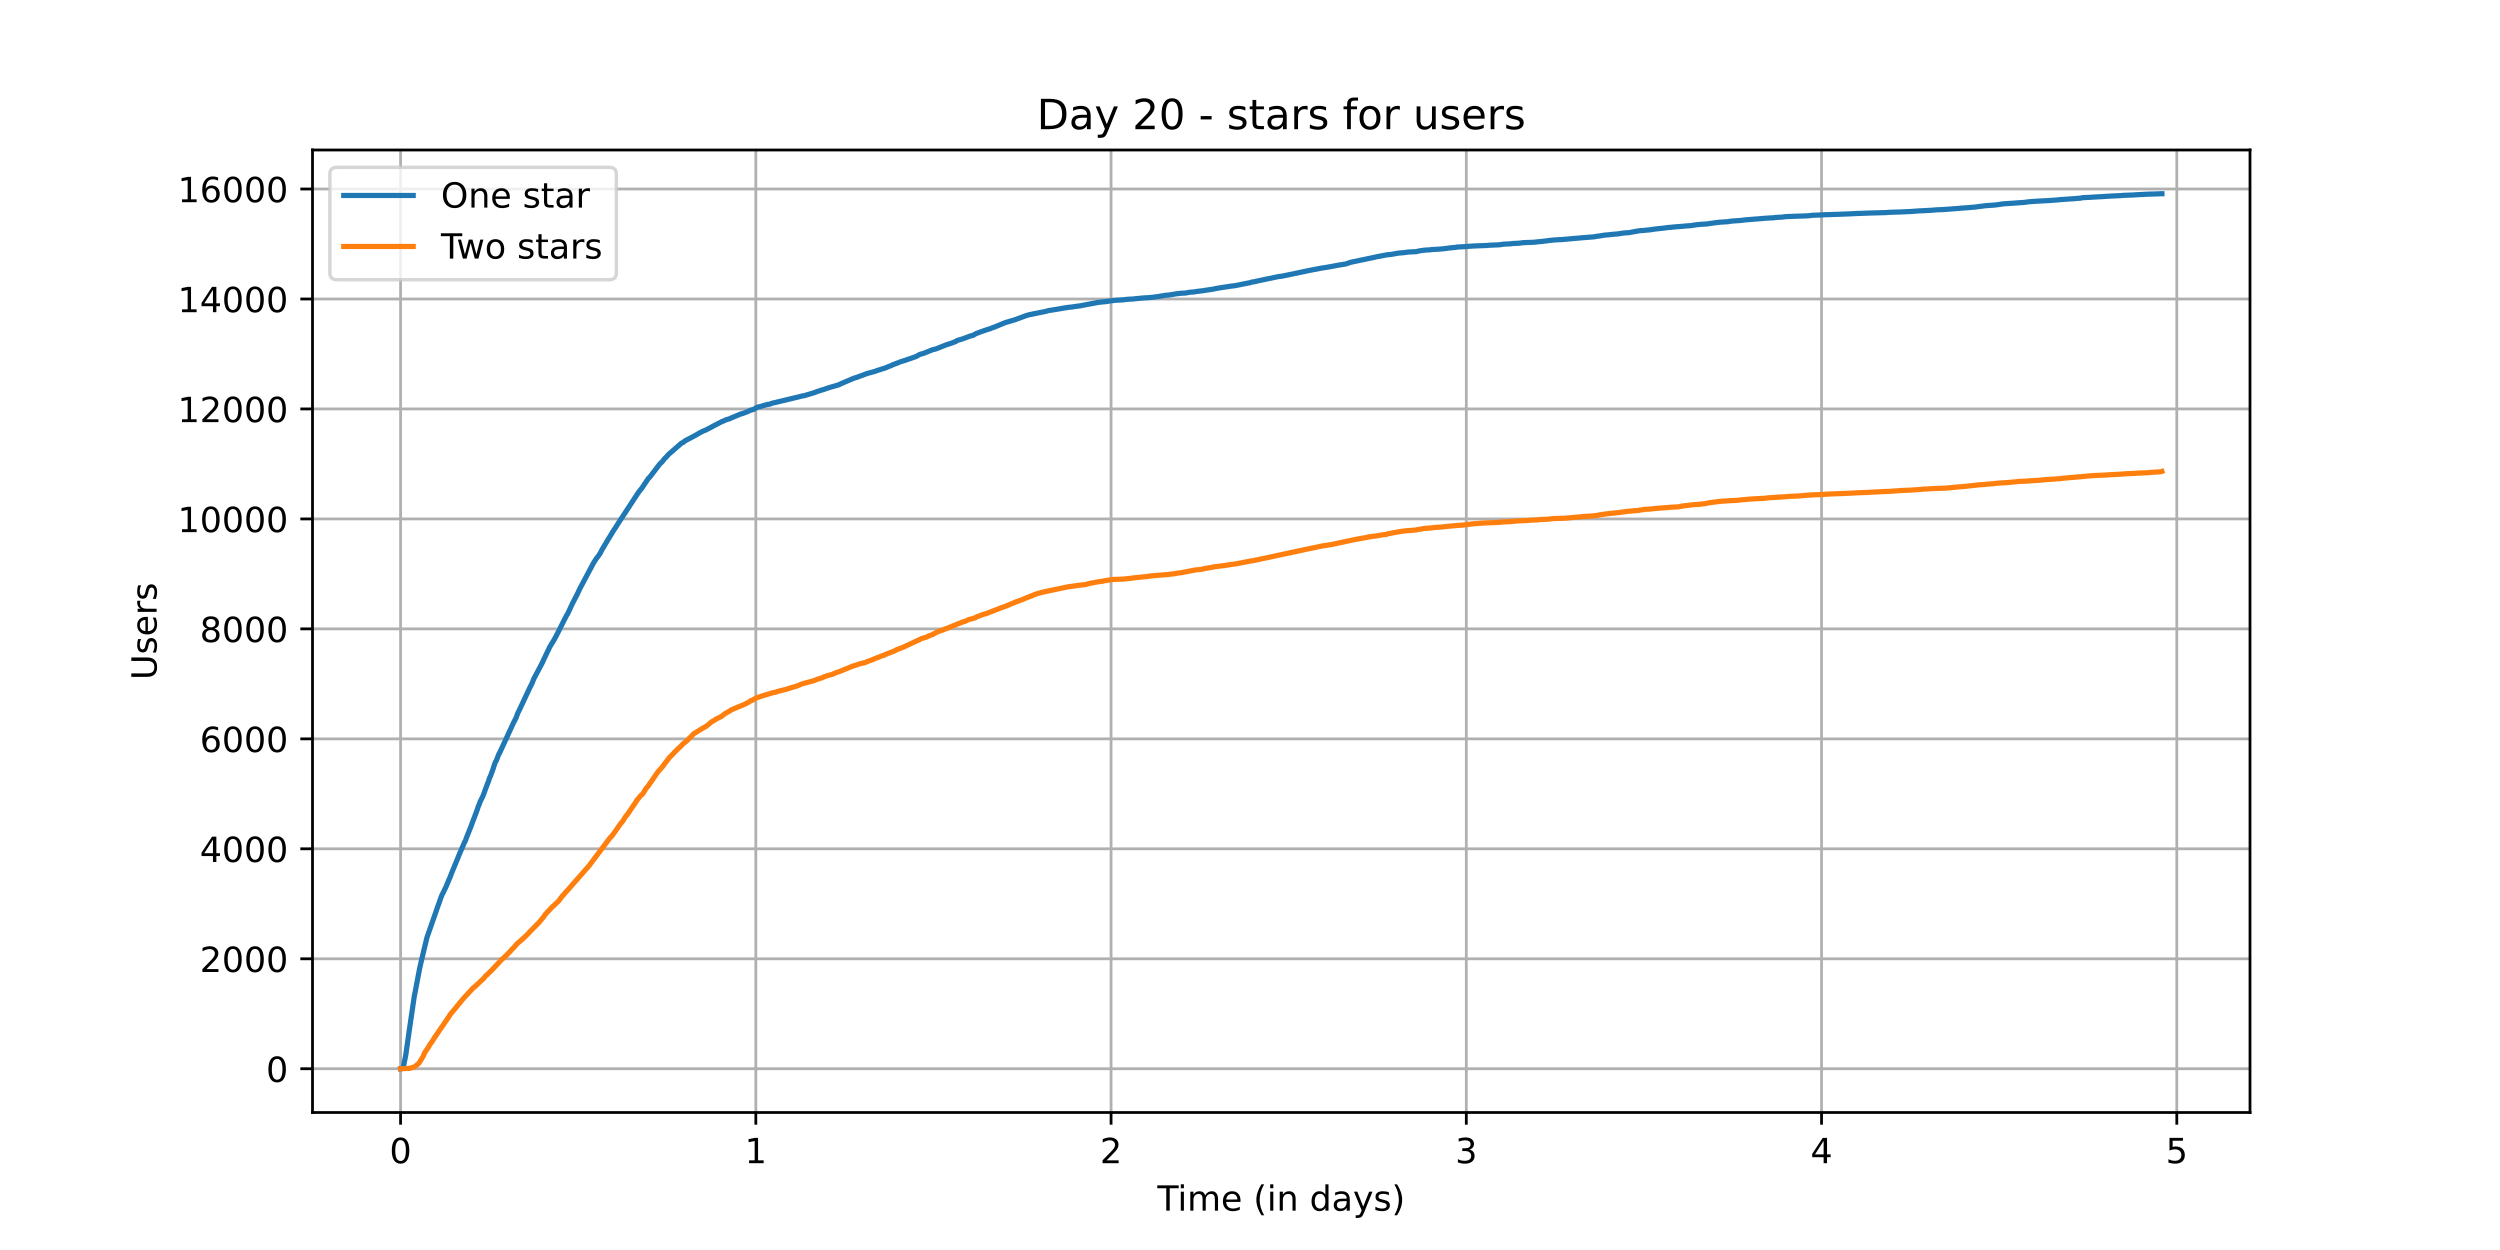 <?xml version="1.0" encoding="utf-8" standalone="no"?>
<!DOCTYPE svg PUBLIC "-//W3C//DTD SVG 1.1//EN"
  "http://www.w3.org/Graphics/SVG/1.1/DTD/svg11.dtd">
<!-- Created with matplotlib (https://matplotlib.org/) -->
<svg height="360pt" version="1.1" viewBox="0 0 720 360" width="720pt" xmlns="http://www.w3.org/2000/svg" xmlns:xlink="http://www.w3.org/1999/xlink">
 <defs>
  <style type="text/css">*{stroke-linecap:butt;stroke-linejoin:round;}</style>
 </defs>
 <g id="figure_1">
  <g id="patch_1">
   <path d="M 0 360 
L 720 360 
L 720 0 
L 0 0 
z
" style="fill:#ffffff;"/>
  </g>
  <g id="axes_1">
   <g id="patch_2">
    <path d="M 90 320.4 
L 648 320.4 
L 648 43.2 
L 90 43.2 
z
" style="fill:#ffffff;"/>
   </g>
   <g id="matplotlib.axis_1">
    <g id="xtick_1">
     <g id="line2d_1">
      <path clip-path="url(#p8071ffe13d)" d="M 115.364 320.4 
L 115.364 43.2 
" style="fill:none;stroke:#b0b0b0;stroke-linecap:square;stroke-width:0.8;"/>
     </g>
     <g id="line2d_2">
      <defs>
       <path d="M 0 0 
L 0 3.5 
" id="mf8d77ec3ff" style="stroke:#000000;stroke-width:0.8;"/>
      </defs>
      <g>
       <use style="stroke:#000000;stroke-width:0.8;" x="115.364" xlink:href="#mf8d77ec3ff" y="320.4"/>
      </g>
     </g>
     <g id="text_1">
      <!-- 0 -->
      <g transform="translate(112.182 334.998)scale(0.1 -0.1)">
       <defs>
        <path d="M 31.781 66.406 
Q 24.172 66.406 20.328 58.906 
Q 16.5 51.422 16.5 36.375 
Q 16.5 21.391 20.328 13.891 
Q 24.172 6.391 31.781 6.391 
Q 39.453 6.391 43.281 13.891 
Q 47.125 21.391 47.125 36.375 
Q 47.125 51.422 43.281 58.906 
Q 39.453 66.406 31.781 66.406 
z
M 31.781 74.219 
Q 44.047 74.219 50.516 64.516 
Q 56.984 54.828 56.984 36.375 
Q 56.984 17.969 50.516 8.266 
Q 44.047 -1.422 31.781 -1.422 
Q 19.531 -1.422 13.062 8.266 
Q 6.594 17.969 6.594 36.375 
Q 6.594 54.828 13.062 64.516 
Q 19.531 74.219 31.781 74.219 
z
" id="DejaVuSans-48"/>
       </defs>
       <use xlink:href="#DejaVuSans-48"/>
      </g>
     </g>
    </g>
    <g id="xtick_2">
     <g id="line2d_3">
      <path clip-path="url(#p8071ffe13d)" d="M 217.675 320.4 
L 217.675 43.2 
" style="fill:none;stroke:#b0b0b0;stroke-linecap:square;stroke-width:0.8;"/>
     </g>
     <g id="line2d_4">
      <g>
       <use style="stroke:#000000;stroke-width:0.8;" x="217.675" xlink:href="#mf8d77ec3ff" y="320.4"/>
      </g>
     </g>
     <g id="text_2">
      <!-- 1 -->
      <g transform="translate(214.493 334.998)scale(0.1 -0.1)">
       <defs>
        <path d="M 12.406 8.297 
L 28.516 8.297 
L 28.516 63.922 
L 10.984 60.406 
L 10.984 69.391 
L 28.422 72.906 
L 38.281 72.906 
L 38.281 8.297 
L 54.391 8.297 
L 54.391 0 
L 12.406 0 
z
" id="DejaVuSans-49"/>
       </defs>
       <use xlink:href="#DejaVuSans-49"/>
      </g>
     </g>
    </g>
    <g id="xtick_3">
     <g id="line2d_5">
      <path clip-path="url(#p8071ffe13d)" d="M 319.985 320.4 
L 319.985 43.2 
" style="fill:none;stroke:#b0b0b0;stroke-linecap:square;stroke-width:0.8;"/>
     </g>
     <g id="line2d_6">
      <g>
       <use style="stroke:#000000;stroke-width:0.8;" x="319.985" xlink:href="#mf8d77ec3ff" y="320.4"/>
      </g>
     </g>
     <g id="text_3">
      <!-- 2 -->
      <g transform="translate(316.804 334.998)scale(0.1 -0.1)">
       <defs>
        <path d="M 19.188 8.297 
L 53.609 8.297 
L 53.609 0 
L 7.328 0 
L 7.328 8.297 
Q 12.938 14.109 22.625 23.891 
Q 32.328 33.688 34.812 36.531 
Q 39.547 41.844 41.422 45.531 
Q 43.312 49.219 43.312 52.781 
Q 43.312 58.594 39.234 62.25 
Q 35.156 65.922 28.609 65.922 
Q 23.969 65.922 18.812 64.312 
Q 13.672 62.703 7.812 59.422 
L 7.812 69.391 
Q 13.766 71.781 18.938 73 
Q 24.125 74.219 28.422 74.219 
Q 39.75 74.219 46.484 68.547 
Q 53.219 62.891 53.219 53.422 
Q 53.219 48.922 51.531 44.891 
Q 49.859 40.875 45.406 35.406 
Q 44.188 33.984 37.641 27.219 
Q 31.109 20.453 19.188 8.297 
z
" id="DejaVuSans-50"/>
       </defs>
       <use xlink:href="#DejaVuSans-50"/>
      </g>
     </g>
    </g>
    <g id="xtick_4">
     <g id="line2d_7">
      <path clip-path="url(#p8071ffe13d)" d="M 422.296 320.4 
L 422.296 43.2 
" style="fill:none;stroke:#b0b0b0;stroke-linecap:square;stroke-width:0.8;"/>
     </g>
     <g id="line2d_8">
      <g>
       <use style="stroke:#000000;stroke-width:0.8;" x="422.296" xlink:href="#mf8d77ec3ff" y="320.4"/>
      </g>
     </g>
     <g id="text_4">
      <!-- 3 -->
      <g transform="translate(419.115 334.998)scale(0.1 -0.1)">
       <defs>
        <path d="M 40.578 39.312 
Q 47.656 37.797 51.625 33 
Q 55.609 28.219 55.609 21.188 
Q 55.609 10.406 48.188 4.484 
Q 40.766 -1.422 27.094 -1.422 
Q 22.516 -1.422 17.656 -0.516 
Q 12.797 0.391 7.625 2.203 
L 7.625 11.719 
Q 11.719 9.328 16.594 8.109 
Q 21.484 6.891 26.812 6.891 
Q 36.078 6.891 40.938 10.547 
Q 45.797 14.203 45.797 21.188 
Q 45.797 27.641 41.281 31.266 
Q 36.766 34.906 28.719 34.906 
L 20.219 34.906 
L 20.219 43.016 
L 29.109 43.016 
Q 36.375 43.016 40.234 45.922 
Q 44.094 48.828 44.094 54.297 
Q 44.094 59.906 40.109 62.906 
Q 36.141 65.922 28.719 65.922 
Q 24.656 65.922 20.016 65.031 
Q 15.375 64.156 9.812 62.312 
L 9.812 71.094 
Q 15.438 72.656 20.344 73.438 
Q 25.25 74.219 29.594 74.219 
Q 40.828 74.219 47.359 69.109 
Q 53.906 64.016 53.906 55.328 
Q 53.906 49.266 50.438 45.094 
Q 46.969 40.922 40.578 39.312 
z
" id="DejaVuSans-51"/>
       </defs>
       <use xlink:href="#DejaVuSans-51"/>
      </g>
     </g>
    </g>
    <g id="xtick_5">
     <g id="line2d_9">
      <path clip-path="url(#p8071ffe13d)" d="M 524.607 320.4 
L 524.607 43.2 
" style="fill:none;stroke:#b0b0b0;stroke-linecap:square;stroke-width:0.8;"/>
     </g>
     <g id="line2d_10">
      <g>
       <use style="stroke:#000000;stroke-width:0.8;" x="524.607" xlink:href="#mf8d77ec3ff" y="320.4"/>
      </g>
     </g>
     <g id="text_5">
      <!-- 4 -->
      <g transform="translate(521.426 334.998)scale(0.1 -0.1)">
       <defs>
        <path d="M 37.797 64.312 
L 12.891 25.391 
L 37.797 25.391 
z
M 35.203 72.906 
L 47.609 72.906 
L 47.609 25.391 
L 58.016 25.391 
L 58.016 17.188 
L 47.609 17.188 
L 47.609 0 
L 37.797 0 
L 37.797 17.188 
L 4.891 17.188 
L 4.891 26.703 
z
" id="DejaVuSans-52"/>
       </defs>
       <use xlink:href="#DejaVuSans-52"/>
      </g>
     </g>
    </g>
    <g id="xtick_6">
     <g id="line2d_11">
      <path clip-path="url(#p8071ffe13d)" d="M 626.918 320.4 
L 626.918 43.2 
" style="fill:none;stroke:#b0b0b0;stroke-linecap:square;stroke-width:0.8;"/>
     </g>
     <g id="line2d_12">
      <g>
       <use style="stroke:#000000;stroke-width:0.8;" x="626.918" xlink:href="#mf8d77ec3ff" y="320.4"/>
      </g>
     </g>
     <g id="text_6">
      <!-- 5 -->
      <g transform="translate(623.737 334.998)scale(0.1 -0.1)">
       <defs>
        <path d="M 10.797 72.906 
L 49.516 72.906 
L 49.516 64.594 
L 19.828 64.594 
L 19.828 46.734 
Q 21.969 47.469 24.109 47.828 
Q 26.266 48.188 28.422 48.188 
Q 40.625 48.188 47.75 41.5 
Q 54.891 34.812 54.891 23.391 
Q 54.891 11.625 47.562 5.094 
Q 40.234 -1.422 26.906 -1.422 
Q 22.312 -1.422 17.547 -0.641 
Q 12.797 0.141 7.719 1.703 
L 7.719 11.625 
Q 12.109 9.234 16.797 8.062 
Q 21.484 6.891 26.703 6.891 
Q 35.156 6.891 40.078 11.328 
Q 45.016 15.766 45.016 23.391 
Q 45.016 31 40.078 35.438 
Q 35.156 39.891 26.703 39.891 
Q 22.75 39.891 18.812 39.016 
Q 14.891 38.141 10.797 36.281 
z
" id="DejaVuSans-53"/>
       </defs>
       <use xlink:href="#DejaVuSans-53"/>
      </g>
     </g>
    </g>
    <g id="text_7">
     <!-- Time (in days) -->
     <g transform="translate(333.327 348.677)scale(0.1 -0.1)">
      <defs>
       <path d="M -0.297 72.906 
L 61.375 72.906 
L 61.375 64.594 
L 35.5 64.594 
L 35.5 0 
L 25.594 0 
L 25.594 64.594 
L -0.297 64.594 
z
" id="DejaVuSans-84"/>
       <path d="M 9.422 54.688 
L 18.406 54.688 
L 18.406 0 
L 9.422 0 
z
M 9.422 75.984 
L 18.406 75.984 
L 18.406 64.594 
L 9.422 64.594 
z
" id="DejaVuSans-105"/>
       <path d="M 52 44.188 
Q 55.375 50.25 60.062 53.125 
Q 64.75 56 71.094 56 
Q 79.641 56 84.281 50.016 
Q 88.922 44.047 88.922 33.016 
L 88.922 0 
L 79.891 0 
L 79.891 32.719 
Q 79.891 40.578 77.094 44.375 
Q 74.312 48.188 68.609 48.188 
Q 61.625 48.188 57.562 43.547 
Q 53.516 38.922 53.516 30.906 
L 53.516 0 
L 44.484 0 
L 44.484 32.719 
Q 44.484 40.625 41.703 44.406 
Q 38.922 48.188 33.109 48.188 
Q 26.219 48.188 22.156 43.531 
Q 18.109 38.875 18.109 30.906 
L 18.109 0 
L 9.078 0 
L 9.078 54.688 
L 18.109 54.688 
L 18.109 46.188 
Q 21.188 51.219 25.484 53.609 
Q 29.781 56 35.688 56 
Q 41.656 56 45.828 52.969 
Q 50 49.953 52 44.188 
z
" id="DejaVuSans-109"/>
       <path d="M 56.203 29.594 
L 56.203 25.203 
L 14.891 25.203 
Q 15.484 15.922 20.484 11.062 
Q 25.484 6.203 34.422 6.203 
Q 39.594 6.203 44.453 7.469 
Q 49.312 8.734 54.109 11.281 
L 54.109 2.781 
Q 49.266 0.734 44.188 -0.344 
Q 39.109 -1.422 33.891 -1.422 
Q 20.797 -1.422 13.156 6.188 
Q 5.516 13.812 5.516 26.812 
Q 5.516 40.234 12.766 48.109 
Q 20.016 56 32.328 56 
Q 43.359 56 49.781 48.891 
Q 56.203 41.797 56.203 29.594 
z
M 47.219 32.234 
Q 47.125 39.594 43.094 43.984 
Q 39.062 48.391 32.422 48.391 
Q 24.906 48.391 20.391 44.141 
Q 15.875 39.891 15.188 32.172 
z
" id="DejaVuSans-101"/>
       <path id="DejaVuSans-32"/>
       <path d="M 31 75.875 
Q 24.469 64.656 21.281 53.656 
Q 18.109 42.672 18.109 31.391 
Q 18.109 20.125 21.312 9.062 
Q 24.516 -2 31 -13.188 
L 23.188 -13.188 
Q 15.875 -1.703 12.234 9.375 
Q 8.594 20.453 8.594 31.391 
Q 8.594 42.281 12.203 53.312 
Q 15.828 64.359 23.188 75.875 
z
" id="DejaVuSans-40"/>
       <path d="M 54.891 33.016 
L 54.891 0 
L 45.906 0 
L 45.906 32.719 
Q 45.906 40.484 42.875 44.328 
Q 39.844 48.188 33.797 48.188 
Q 26.516 48.188 22.312 43.547 
Q 18.109 38.922 18.109 30.906 
L 18.109 0 
L 9.078 0 
L 9.078 54.688 
L 18.109 54.688 
L 18.109 46.188 
Q 21.344 51.125 25.703 53.562 
Q 30.078 56 35.797 56 
Q 45.219 56 50.047 50.172 
Q 54.891 44.344 54.891 33.016 
z
" id="DejaVuSans-110"/>
       <path d="M 45.406 46.391 
L 45.406 75.984 
L 54.391 75.984 
L 54.391 0 
L 45.406 0 
L 45.406 8.203 
Q 42.578 3.328 38.25 0.953 
Q 33.938 -1.422 27.875 -1.422 
Q 17.969 -1.422 11.734 6.484 
Q 5.516 14.406 5.516 27.297 
Q 5.516 40.188 11.734 48.094 
Q 17.969 56 27.875 56 
Q 33.938 56 38.25 53.625 
Q 42.578 51.266 45.406 46.391 
z
M 14.797 27.297 
Q 14.797 17.391 18.875 11.75 
Q 22.953 6.109 30.078 6.109 
Q 37.203 6.109 41.297 11.75 
Q 45.406 17.391 45.406 27.297 
Q 45.406 37.203 41.297 42.844 
Q 37.203 48.484 30.078 48.484 
Q 22.953 48.484 18.875 42.844 
Q 14.797 37.203 14.797 27.297 
z
" id="DejaVuSans-100"/>
       <path d="M 34.281 27.484 
Q 23.391 27.484 19.188 25 
Q 14.984 22.516 14.984 16.5 
Q 14.984 11.719 18.141 8.906 
Q 21.297 6.109 26.703 6.109 
Q 34.188 6.109 38.703 11.406 
Q 43.219 16.703 43.219 25.484 
L 43.219 27.484 
z
M 52.203 31.203 
L 52.203 0 
L 43.219 0 
L 43.219 8.297 
Q 40.141 3.328 35.547 0.953 
Q 30.953 -1.422 24.312 -1.422 
Q 15.922 -1.422 10.953 3.297 
Q 6 8.016 6 15.922 
Q 6 25.141 12.172 29.828 
Q 18.359 34.516 30.609 34.516 
L 43.219 34.516 
L 43.219 35.406 
Q 43.219 41.609 39.141 45 
Q 35.062 48.391 27.688 48.391 
Q 23 48.391 18.547 47.266 
Q 14.109 46.141 10.016 43.891 
L 10.016 52.203 
Q 14.938 54.109 19.578 55.047 
Q 24.219 56 28.609 56 
Q 40.484 56 46.344 49.844 
Q 52.203 43.703 52.203 31.203 
z
" id="DejaVuSans-97"/>
       <path d="M 32.172 -5.078 
Q 28.375 -14.844 24.75 -17.812 
Q 21.141 -20.797 15.094 -20.797 
L 7.906 -20.797 
L 7.906 -13.281 
L 13.188 -13.281 
Q 16.891 -13.281 18.938 -11.516 
Q 21 -9.766 23.484 -3.219 
L 25.094 0.875 
L 2.984 54.688 
L 12.5 54.688 
L 29.594 11.922 
L 46.688 54.688 
L 56.203 54.688 
z
" id="DejaVuSans-121"/>
       <path d="M 44.281 53.078 
L 44.281 44.578 
Q 40.484 46.531 36.375 47.5 
Q 32.281 48.484 27.875 48.484 
Q 21.188 48.484 17.844 46.438 
Q 14.5 44.391 14.5 40.281 
Q 14.5 37.156 16.891 35.375 
Q 19.281 33.594 26.516 31.984 
L 29.594 31.297 
Q 39.156 29.25 43.188 25.516 
Q 47.219 21.781 47.219 15.094 
Q 47.219 7.469 41.188 3.016 
Q 35.156 -1.422 24.609 -1.422 
Q 20.219 -1.422 15.453 -0.562 
Q 10.688 0.297 5.422 2 
L 5.422 11.281 
Q 10.406 8.688 15.234 7.391 
Q 20.062 6.109 24.812 6.109 
Q 31.156 6.109 34.562 8.281 
Q 37.984 10.453 37.984 14.406 
Q 37.984 18.062 35.516 20.016 
Q 33.062 21.969 24.703 23.781 
L 21.578 24.516 
Q 13.234 26.266 9.516 29.906 
Q 5.812 33.547 5.812 39.891 
Q 5.812 47.609 11.281 51.797 
Q 16.75 56 26.812 56 
Q 31.781 56 36.172 55.266 
Q 40.578 54.547 44.281 53.078 
z
" id="DejaVuSans-115"/>
       <path d="M 8.016 75.875 
L 15.828 75.875 
Q 23.141 64.359 26.781 53.312 
Q 30.422 42.281 30.422 31.391 
Q 30.422 20.453 26.781 9.375 
Q 23.141 -1.703 15.828 -13.188 
L 8.016 -13.188 
Q 14.5 -2 17.703 9.062 
Q 20.906 20.125 20.906 31.391 
Q 20.906 42.672 17.703 53.656 
Q 14.5 64.656 8.016 75.875 
z
" id="DejaVuSans-41"/>
      </defs>
      <use xlink:href="#DejaVuSans-84"/>
      <use x="57.959" xlink:href="#DejaVuSans-105"/>
      <use x="85.742" xlink:href="#DejaVuSans-109"/>
      <use x="183.154" xlink:href="#DejaVuSans-101"/>
      <use x="244.678" xlink:href="#DejaVuSans-32"/>
      <use x="276.465" xlink:href="#DejaVuSans-40"/>
      <use x="315.479" xlink:href="#DejaVuSans-105"/>
      <use x="343.262" xlink:href="#DejaVuSans-110"/>
      <use x="406.641" xlink:href="#DejaVuSans-32"/>
      <use x="438.428" xlink:href="#DejaVuSans-100"/>
      <use x="501.904" xlink:href="#DejaVuSans-97"/>
      <use x="563.184" xlink:href="#DejaVuSans-121"/>
      <use x="622.363" xlink:href="#DejaVuSans-115"/>
      <use x="674.463" xlink:href="#DejaVuSans-41"/>
     </g>
    </g>
   </g>
   <g id="matplotlib.axis_2">
    <g id="ytick_1">
     <g id="line2d_13">
      <path clip-path="url(#p8071ffe13d)" d="M 90 307.8 
L 648 307.8 
" style="fill:none;stroke:#b0b0b0;stroke-linecap:square;stroke-width:0.8;"/>
     </g>
     <g id="line2d_14">
      <defs>
       <path d="M 0 0 
L -3.5 0 
" id="me50dd0a71f" style="stroke:#000000;stroke-width:0.8;"/>
      </defs>
      <g>
       <use style="stroke:#000000;stroke-width:0.8;" x="90" xlink:href="#me50dd0a71f" y="307.8"/>
      </g>
     </g>
     <g id="text_8">
      <!-- 0 -->
      <g transform="translate(76.638 311.599)scale(0.1 -0.1)">
       <use xlink:href="#DejaVuSans-48"/>
      </g>
     </g>
    </g>
    <g id="ytick_2">
     <g id="line2d_15">
      <path clip-path="url(#p8071ffe13d)" d="M 90 276.13 
L 648 276.13 
" style="fill:none;stroke:#b0b0b0;stroke-linecap:square;stroke-width:0.8;"/>
     </g>
     <g id="line2d_16">
      <g>
       <use style="stroke:#000000;stroke-width:0.8;" x="90" xlink:href="#me50dd0a71f" y="276.13"/>
      </g>
     </g>
     <g id="text_9">
      <!-- 2000 -->
      <g transform="translate(57.55 279.929)scale(0.1 -0.1)">
       <use xlink:href="#DejaVuSans-50"/>
       <use x="63.623" xlink:href="#DejaVuSans-48"/>
       <use x="127.246" xlink:href="#DejaVuSans-48"/>
       <use x="190.869" xlink:href="#DejaVuSans-48"/>
      </g>
     </g>
    </g>
    <g id="ytick_3">
     <g id="line2d_17">
      <path clip-path="url(#p8071ffe13d)" d="M 90 244.46 
L 648 244.46 
" style="fill:none;stroke:#b0b0b0;stroke-linecap:square;stroke-width:0.8;"/>
     </g>
     <g id="line2d_18">
      <g>
       <use style="stroke:#000000;stroke-width:0.8;" x="90" xlink:href="#me50dd0a71f" y="244.46"/>
      </g>
     </g>
     <g id="text_10">
      <!-- 4000 -->
      <g transform="translate(57.55 248.259)scale(0.1 -0.1)">
       <use xlink:href="#DejaVuSans-52"/>
       <use x="63.623" xlink:href="#DejaVuSans-48"/>
       <use x="127.246" xlink:href="#DejaVuSans-48"/>
       <use x="190.869" xlink:href="#DejaVuSans-48"/>
      </g>
     </g>
    </g>
    <g id="ytick_4">
     <g id="line2d_19">
      <path clip-path="url(#p8071ffe13d)" d="M 90 212.789 
L 648 212.789 
" style="fill:none;stroke:#b0b0b0;stroke-linecap:square;stroke-width:0.8;"/>
     </g>
     <g id="line2d_20">
      <g>
       <use style="stroke:#000000;stroke-width:0.8;" x="90" xlink:href="#me50dd0a71f" y="212.789"/>
      </g>
     </g>
     <g id="text_11">
      <!-- 6000 -->
      <g transform="translate(57.55 216.589)scale(0.1 -0.1)">
       <defs>
        <path d="M 33.016 40.375 
Q 26.375 40.375 22.484 35.828 
Q 18.609 31.297 18.609 23.391 
Q 18.609 15.531 22.484 10.953 
Q 26.375 6.391 33.016 6.391 
Q 39.656 6.391 43.531 10.953 
Q 47.406 15.531 47.406 23.391 
Q 47.406 31.297 43.531 35.828 
Q 39.656 40.375 33.016 40.375 
z
M 52.594 71.297 
L 52.594 62.312 
Q 48.875 64.062 45.094 64.984 
Q 41.312 65.922 37.594 65.922 
Q 27.828 65.922 22.672 59.328 
Q 17.531 52.734 16.797 39.406 
Q 19.672 43.656 24.016 45.922 
Q 28.375 48.188 33.594 48.188 
Q 44.578 48.188 50.953 41.516 
Q 57.328 34.859 57.328 23.391 
Q 57.328 12.156 50.688 5.359 
Q 44.047 -1.422 33.016 -1.422 
Q 20.359 -1.422 13.672 8.266 
Q 6.984 17.969 6.984 36.375 
Q 6.984 53.656 15.188 63.938 
Q 23.391 74.219 37.203 74.219 
Q 40.922 74.219 44.703 73.484 
Q 48.484 72.75 52.594 71.297 
z
" id="DejaVuSans-54"/>
       </defs>
       <use xlink:href="#DejaVuSans-54"/>
       <use x="63.623" xlink:href="#DejaVuSans-48"/>
       <use x="127.246" xlink:href="#DejaVuSans-48"/>
       <use x="190.869" xlink:href="#DejaVuSans-48"/>
      </g>
     </g>
    </g>
    <g id="ytick_5">
     <g id="line2d_21">
      <path clip-path="url(#p8071ffe13d)" d="M 90 181.119 
L 648 181.119 
" style="fill:none;stroke:#b0b0b0;stroke-linecap:square;stroke-width:0.8;"/>
     </g>
     <g id="line2d_22">
      <g>
       <use style="stroke:#000000;stroke-width:0.8;" x="90" xlink:href="#me50dd0a71f" y="181.119"/>
      </g>
     </g>
     <g id="text_12">
      <!-- 8000 -->
      <g transform="translate(57.55 184.918)scale(0.1 -0.1)">
       <defs>
        <path d="M 31.781 34.625 
Q 24.75 34.625 20.719 30.859 
Q 16.703 27.094 16.703 20.516 
Q 16.703 13.922 20.719 10.156 
Q 24.75 6.391 31.781 6.391 
Q 38.812 6.391 42.859 10.172 
Q 46.922 13.969 46.922 20.516 
Q 46.922 27.094 42.891 30.859 
Q 38.875 34.625 31.781 34.625 
z
M 21.922 38.812 
Q 15.578 40.375 12.031 44.719 
Q 8.5 49.078 8.5 55.328 
Q 8.5 64.062 14.719 69.141 
Q 20.953 74.219 31.781 74.219 
Q 42.672 74.219 48.875 69.141 
Q 55.078 64.062 55.078 55.328 
Q 55.078 49.078 51.531 44.719 
Q 48 40.375 41.703 38.812 
Q 48.828 37.156 52.797 32.312 
Q 56.781 27.484 56.781 20.516 
Q 56.781 9.906 50.312 4.234 
Q 43.844 -1.422 31.781 -1.422 
Q 19.734 -1.422 13.25 4.234 
Q 6.781 9.906 6.781 20.516 
Q 6.781 27.484 10.781 32.312 
Q 14.797 37.156 21.922 38.812 
z
M 18.312 54.391 
Q 18.312 48.734 21.844 45.562 
Q 25.391 42.391 31.781 42.391 
Q 38.141 42.391 41.719 45.562 
Q 45.312 48.734 45.312 54.391 
Q 45.312 60.062 41.719 63.234 
Q 38.141 66.406 31.781 66.406 
Q 25.391 66.406 21.844 63.234 
Q 18.312 60.062 18.312 54.391 
z
" id="DejaVuSans-56"/>
       </defs>
       <use xlink:href="#DejaVuSans-56"/>
       <use x="63.623" xlink:href="#DejaVuSans-48"/>
       <use x="127.246" xlink:href="#DejaVuSans-48"/>
       <use x="190.869" xlink:href="#DejaVuSans-48"/>
      </g>
     </g>
    </g>
    <g id="ytick_6">
     <g id="line2d_23">
      <path clip-path="url(#p8071ffe13d)" d="M 90 149.449 
L 648 149.449 
" style="fill:none;stroke:#b0b0b0;stroke-linecap:square;stroke-width:0.8;"/>
     </g>
     <g id="line2d_24">
      <g>
       <use style="stroke:#000000;stroke-width:0.8;" x="90" xlink:href="#me50dd0a71f" y="149.449"/>
      </g>
     </g>
     <g id="text_13">
      <!-- 10000 -->
      <g transform="translate(51.188 153.248)scale(0.1 -0.1)">
       <use xlink:href="#DejaVuSans-49"/>
       <use x="63.623" xlink:href="#DejaVuSans-48"/>
       <use x="127.246" xlink:href="#DejaVuSans-48"/>
       <use x="190.869" xlink:href="#DejaVuSans-48"/>
       <use x="254.492" xlink:href="#DejaVuSans-48"/>
      </g>
     </g>
    </g>
    <g id="ytick_7">
     <g id="line2d_25">
      <path clip-path="url(#p8071ffe13d)" d="M 90 117.779 
L 648 117.779 
" style="fill:none;stroke:#b0b0b0;stroke-linecap:square;stroke-width:0.8;"/>
     </g>
     <g id="line2d_26">
      <g>
       <use style="stroke:#000000;stroke-width:0.8;" x="90" xlink:href="#me50dd0a71f" y="117.779"/>
      </g>
     </g>
     <g id="text_14">
      <!-- 12000 -->
      <g transform="translate(51.188 121.578)scale(0.1 -0.1)">
       <use xlink:href="#DejaVuSans-49"/>
       <use x="63.623" xlink:href="#DejaVuSans-50"/>
       <use x="127.246" xlink:href="#DejaVuSans-48"/>
       <use x="190.869" xlink:href="#DejaVuSans-48"/>
       <use x="254.492" xlink:href="#DejaVuSans-48"/>
      </g>
     </g>
    </g>
    <g id="ytick_8">
     <g id="line2d_27">
      <path clip-path="url(#p8071ffe13d)" d="M 90 86.108 
L 648 86.108 
" style="fill:none;stroke:#b0b0b0;stroke-linecap:square;stroke-width:0.8;"/>
     </g>
     <g id="line2d_28">
      <g>
       <use style="stroke:#000000;stroke-width:0.8;" x="90" xlink:href="#me50dd0a71f" y="86.108"/>
      </g>
     </g>
     <g id="text_15">
      <!-- 14000 -->
      <g transform="translate(51.188 89.908)scale(0.1 -0.1)">
       <use xlink:href="#DejaVuSans-49"/>
       <use x="63.623" xlink:href="#DejaVuSans-52"/>
       <use x="127.246" xlink:href="#DejaVuSans-48"/>
       <use x="190.869" xlink:href="#DejaVuSans-48"/>
       <use x="254.492" xlink:href="#DejaVuSans-48"/>
      </g>
     </g>
    </g>
    <g id="ytick_9">
     <g id="line2d_29">
      <path clip-path="url(#p8071ffe13d)" d="M 90 54.438 
L 648 54.438 
" style="fill:none;stroke:#b0b0b0;stroke-linecap:square;stroke-width:0.8;"/>
     </g>
     <g id="line2d_30">
      <g>
       <use style="stroke:#000000;stroke-width:0.8;" x="90" xlink:href="#me50dd0a71f" y="54.438"/>
      </g>
     </g>
     <g id="text_16">
      <!-- 16000 -->
      <g transform="translate(51.188 58.237)scale(0.1 -0.1)">
       <use xlink:href="#DejaVuSans-49"/>
       <use x="63.623" xlink:href="#DejaVuSans-54"/>
       <use x="127.246" xlink:href="#DejaVuSans-48"/>
       <use x="190.869" xlink:href="#DejaVuSans-48"/>
       <use x="254.492" xlink:href="#DejaVuSans-48"/>
      </g>
     </g>
    </g>
    <g id="text_17">
     <!-- Users -->
     <g transform="translate(45.108 195.801)rotate(-90)scale(0.1 -0.1)">
      <defs>
       <path d="M 8.688 72.906 
L 18.609 72.906 
L 18.609 28.609 
Q 18.609 16.891 22.844 11.734 
Q 27.094 6.594 36.625 6.594 
Q 46.094 6.594 50.344 11.734 
Q 54.594 16.891 54.594 28.609 
L 54.594 72.906 
L 64.5 72.906 
L 64.5 27.391 
Q 64.5 13.141 57.438 5.859 
Q 50.391 -1.422 36.625 -1.422 
Q 22.797 -1.422 15.734 5.859 
Q 8.688 13.141 8.688 27.391 
z
" id="DejaVuSans-85"/>
       <path d="M 41.109 46.297 
Q 39.594 47.172 37.812 47.578 
Q 36.031 48 33.891 48 
Q 26.266 48 22.188 43.047 
Q 18.109 38.094 18.109 28.812 
L 18.109 0 
L 9.078 0 
L 9.078 54.688 
L 18.109 54.688 
L 18.109 46.188 
Q 20.953 51.172 25.484 53.578 
Q 30.031 56 36.531 56 
Q 37.453 56 38.578 55.875 
Q 39.703 55.766 41.062 55.516 
z
" id="DejaVuSans-114"/>
      </defs>
      <use xlink:href="#DejaVuSans-85"/>
      <use x="73.193" xlink:href="#DejaVuSans-115"/>
      <use x="125.293" xlink:href="#DejaVuSans-101"/>
      <use x="186.816" xlink:href="#DejaVuSans-114"/>
      <use x="227.93" xlink:href="#DejaVuSans-115"/>
     </g>
    </g>
   </g>
   <g id="line2d_31">
    <path clip-path="url(#p8071ffe13d)" d="M 115.364 307.8 
L 115.783 307.737 
L 116.135 307.42 
L 116.839 303.984 
L 117.121 302.02 
L 117.895 296.589 
L 119.303 286.993 
L 119.585 285.583 
L 120.852 278.933 
L 121.204 277.381 
L 122.26 272.899 
L 122.401 272.329 
L 122.965 270.002 
L 126.344 260.31 
L 126.414 260.215 
L 126.907 258.695 
L 127.33 257.65 
L 127.541 257.27 
L 128.456 255.386 
L 129.512 252.852 
L 129.583 252.773 
L 130.006 251.585 
L 131.765 247.342 
L 132.329 245.932 
L 133.807 242.528 
L 134.019 242.163 
L 134.301 241.372 
L 134.442 240.992 
L 134.863 239.947 
L 135.638 238.03 
L 135.99 237.049 
L 137.398 233.327 
L 137.75 232.235 
L 137.962 231.791 
L 138.314 230.826 
L 139.088 229.258 
L 140.496 225.442 
L 140.637 225.172 
L 140.989 224.048 
L 141.342 223.304 
L 141.622 222.48 
L 141.904 221.768 
L 142.257 220.612 
L 142.679 219.456 
L 142.962 219.013 
L 143.454 217.714 
L 143.806 216.875 
L 143.877 216.859 
L 145.708 212.884 
L 147.961 208.007 
L 148.595 206.804 
L 149.157 205.299 
L 149.439 204.761 
L 150.284 202.972 
L 152.256 198.759 
L 152.537 198.158 
L 153.241 196.764 
L 153.734 195.497 
L 155.987 191.254 
L 157.677 187.675 
L 157.959 187.136 
L 158.311 186.329 
L 158.592 185.901 
L 158.803 185.505 
L 159.155 184.983 
L 159.578 184.239 
L 160.141 183.241 
L 163.239 177.097 
L 163.38 176.986 
L 164.084 175.498 
L 164.295 175.023 
L 164.788 173.962 
L 165.07 173.423 
L 165.914 171.761 
L 166.196 171.254 
L 167.041 169.433 
L 170.563 162.83 
L 170.845 162.275 
L 171.689 160.945 
L 172.323 160.122 
L 172.745 159.488 
L 172.816 159.425 
L 173.098 158.855 
L 173.45 158.19 
L 175.281 155.102 
L 175.634 154.564 
L 176.76 152.695 
L 176.97 152.394 
L 177.252 151.982 
L 177.886 150.953 
L 183.591 142.244 
L 184.084 141.531 
L 184.576 140.914 
L 184.788 140.676 
L 186.76 137.747 
L 186.971 137.588 
L 187.393 137.066 
L 190.139 133.471 
L 190.28 133.408 
L 190.843 132.822 
L 190.984 132.616 
L 191.335 132.141 
L 191.758 131.761 
L 192.604 130.811 
L 196.264 127.628 
L 196.758 127.422 
L 197.25 126.995 
L 198.166 126.488 
L 198.517 126.314 
L 198.94 126.108 
L 199.363 125.87 
L 200.348 125.348 
L 200.63 125.174 
L 201.545 124.651 
L 201.897 124.445 
L 202.109 124.35 
L 202.671 124.081 
L 203.306 123.843 
L 203.587 123.669 
L 204.009 123.463 
L 204.784 123.068 
L 205.558 122.624 
L 205.77 122.529 
L 205.981 122.418 
L 207.601 121.579 
L 207.953 121.389 
L 208.304 121.294 
L 209.009 120.93 
L 210.206 120.581 
L 210.558 120.391 
L 213.445 119.188 
L 213.937 119.077 
L 214.219 118.95 
L 214.571 118.84 
L 215.275 118.57 
L 215.979 118.19 
L 216.471 118.08 
L 217.246 117.794 
L 217.81 117.43 
L 218.302 117.209 
L 219.007 117.098 
L 219.922 116.781 
L 220.204 116.718 
L 220.908 116.512 
L 221.683 116.401 
L 222.247 116.163 
L 222.739 116.037 
L 223.303 115.926 
L 223.585 115.847 
L 230.696 114.137 
L 231.047 114.026 
L 231.752 113.931 
L 232.103 113.804 
L 233.652 113.345 
L 234.356 113.139 
L 234.638 113.028 
L 235.765 112.616 
L 236.186 112.521 
L 236.398 112.379 
L 236.891 112.284 
L 237.243 112.173 
L 238.088 111.872 
L 239.004 111.571 
L 240.698 111.08 
L 241.333 110.89 
L 241.684 110.795 
L 241.966 110.605 
L 245.91 108.927 
L 246.966 108.61 
L 247.248 108.483 
L 248.092 108.183 
L 249.571 107.628 
L 249.853 107.533 
L 250.416 107.391 
L 252.176 106.9 
L 252.739 106.647 
L 253.232 106.536 
L 254.077 106.235 
L 254.569 106.108 
L 254.851 106.013 
L 255.133 105.902 
L 255.626 105.696 
L 256.048 105.522 
L 256.682 105.285 
L 256.964 105.095 
L 257.244 105 
L 258.653 104.477 
L 258.864 104.382 
L 259.287 104.208 
L 260.413 103.86 
L 260.765 103.749 
L 261.047 103.67 
L 261.328 103.511 
L 261.891 103.369 
L 262.667 103.084 
L 263.722 102.719 
L 263.934 102.624 
L 264.637 102.213 
L 264.919 102.07 
L 265.975 101.769 
L 266.186 101.69 
L 268.58 100.724 
L 269.073 100.613 
L 269.355 100.55 
L 270.129 100.265 
L 272.452 99.331 
L 272.734 99.252 
L 273.087 99.125 
L 274.213 98.761 
L 274.636 98.586 
L 275.2 98.381 
L 275.692 98.048 
L 277.241 97.589 
L 278.65 97.066 
L 278.932 96.971 
L 279.214 96.845 
L 279.778 96.686 
L 280.27 96.575 
L 280.834 96.211 
L 281.326 95.99 
L 282.736 95.467 
L 283.017 95.372 
L 284.145 94.976 
L 284.496 94.865 
L 285.342 94.612 
L 285.554 94.485 
L 286.47 94.168 
L 289.498 92.918 
L 290.203 92.712 
L 290.556 92.601 
L 292.176 92.126 
L 293.373 91.698 
L 294.147 91.413 
L 295.626 90.859 
L 295.979 90.78 
L 296.331 90.653 
L 300.768 89.766 
L 301.191 89.671 
L 301.894 89.465 
L 303.585 89.196 
L 304.149 89.117 
L 304.43 89.054 
L 305.135 88.943 
L 307.107 88.595 
L 308.023 88.484 
L 308.939 88.389 
L 309.502 88.278 
L 310.557 88.151 
L 311.262 88.056 
L 311.754 87.945 
L 314.853 87.359 
L 315.487 87.249 
L 315.979 87.138 
L 317.106 86.995 
L 318.303 86.884 
L 318.654 86.837 
L 320.203 86.599 
L 321.119 86.504 
L 321.401 86.473 
L 323.372 86.362 
L 323.724 86.314 
L 324.78 86.188 
L 326.611 86.093 
L 326.964 86.029 
L 328.02 85.934 
L 328.372 85.887 
L 329.78 85.776 
L 330.343 85.76 
L 331.681 85.649 
L 332.877 85.491 
L 333.723 85.38 
L 335.623 85.047 
L 336.89 84.937 
L 338.933 84.588 
L 339.848 84.493 
L 340.129 84.462 
L 341.678 84.367 
L 342.242 84.224 
L 343.228 84.113 
L 343.791 84.097 
L 344.354 83.987 
L 345.551 83.828 
L 346.608 83.717 
L 346.888 83.638 
L 347.734 83.527 
L 349.283 83.29 
L 349.775 83.195 
L 350.057 83.116 
L 350.691 83.005 
L 352.45 82.72 
L 353.084 82.625 
L 353.437 82.577 
L 354.14 82.466 
L 354.351 82.419 
L 355.407 82.308 
L 355.76 82.26 
L 359.561 81.5 
L 360.054 81.421 
L 360.476 81.247 
L 361.251 81.136 
L 361.815 80.994 
L 368.222 79.648 
L 369.208 79.537 
L 377.166 77.874 
L 377.73 77.763 
L 380.688 77.193 
L 381.533 77.082 
L 383.364 76.766 
L 383.927 76.655 
L 384.35 76.576 
L 384.843 76.481 
L 385.266 76.401 
L 387.097 76.101 
L 387.661 76.006 
L 388.083 75.847 
L 389.069 75.515 
L 389.492 75.436 
L 395.973 74.074 
L 396.394 73.963 
L 399.493 73.377 
L 400.692 73.266 
L 402.804 72.886 
L 404.212 72.775 
L 405.55 72.585 
L 407.875 72.474 
L 408.438 72.332 
L 409.002 72.221 
L 410.269 72.047 
L 411.96 71.936 
L 412.312 71.873 
L 414.494 71.762 
L 414.776 71.73 
L 415.973 71.619 
L 416.325 71.556 
L 417.24 71.445 
L 418.226 71.334 
L 419.282 71.239 
L 419.704 71.144 
L 421.887 71.033 
L 422.732 70.954 
L 424.492 70.843 
L 425.125 70.812 
L 428.153 70.701 
L 428.999 70.622 
L 431.744 70.511 
L 433.082 70.321 
L 435.194 70.21 
L 435.476 70.147 
L 437.587 70.036 
L 438.785 69.877 
L 441.812 69.767 
L 442.869 69.64 
L 444.066 69.529 
L 444.418 69.482 
L 445.404 69.371 
L 446.6 69.212 
L 447.727 69.101 
L 448.361 69.07 
L 450.034 68.975 
L 455.391 68.5 
L 455.672 68.468 
L 457.221 68.357 
L 457.995 68.294 
L 459.333 68.183 
L 459.615 68.088 
L 460.53 67.977 
L 462.36 67.676 
L 462.924 67.66 
L 463.839 67.55 
L 464.683 67.47 
L 465.951 67.36 
L 467.57 67.106 
L 469.19 66.995 
L 471.654 66.536 
L 472.429 66.425 
L 473.062 66.394 
L 474.188 66.283 
L 475.033 66.204 
L 475.737 66.109 
L 476.16 66.029 
L 477.215 65.903 
L 478.202 65.792 
L 479.117 65.697 
L 479.891 65.602 
L 480.314 65.523 
L 480.948 65.491 
L 482.004 65.38 
L 482.849 65.301 
L 484.399 65.19 
L 485.315 65.095 
L 486.935 64.984 
L 488.555 64.731 
L 489.611 64.62 
L 490.244 64.588 
L 491.794 64.478 
L 492.217 64.398 
L 492.992 64.288 
L 494.189 64.129 
L 495.104 64.018 
L 495.88 63.955 
L 497.712 63.844 
L 498.134 63.749 
L 499.191 63.638 
L 499.895 63.591 
L 501.444 63.48 
L 502.642 63.322 
L 504.121 63.211 
L 504.966 63.132 
L 506.517 63.021 
L 507.363 62.942 
L 508.701 62.831 
L 509.334 62.799 
L 510.954 62.704 
L 511.236 62.641 
L 513.207 62.53 
L 514.335 62.387 
L 517.082 62.277 
L 517.646 62.261 
L 520.813 62.15 
L 521.941 62.007 
L 524.687 61.897 
L 525.39 61.849 
L 528.911 61.738 
L 529.474 61.722 
L 532.149 61.611 
L 532.713 61.596 
L 534.896 61.485 
L 535.459 61.469 
L 538.346 61.358 
L 538.908 61.342 
L 543.133 61.231 
L 543.978 61.152 
L 547.428 61.041 
L 548.062 61.01 
L 550.526 60.899 
L 551.301 60.836 
L 552.849 60.725 
L 553.413 60.709 
L 555.455 60.598 
L 556.089 60.566 
L 557.215 60.471 
L 557.497 60.44 
L 559.961 60.345 
L 560.243 60.313 
L 561.721 60.202 
L 562.496 60.139 
L 564.044 60.028 
L 564.96 59.933 
L 566.58 59.822 
L 567.354 59.759 
L 568.691 59.648 
L 569.818 59.505 
L 570.663 59.395 
L 571.86 59.236 
L 573.48 59.125 
L 574.183 59.078 
L 575.239 58.967 
L 576.788 58.729 
L 578.197 58.619 
L 578.831 58.587 
L 580.38 58.476 
L 581.154 58.413 
L 582.915 58.302 
L 584.182 58.128 
L 585.521 58.017 
L 586.225 57.969 
L 588.057 57.859 
L 588.62 57.843 
L 590.451 57.732 
L 591.225 57.669 
L 592.704 57.574 
L 593.056 57.51 
L 594.747 57.399 
L 595.522 57.336 
L 597.353 57.225 
L 597.706 57.178 
L 599.185 57.067 
L 599.467 57.003 
L 599.889 56.924 
L 602.284 56.813 
L 603.059 56.75 
L 605.242 56.639 
L 605.947 56.592 
L 607.637 56.481 
L 608.27 56.449 
L 610.736 56.338 
L 611.581 56.259 
L 614.539 56.148 
L 615.314 56.085 
L 617.638 55.974 
L 617.919 55.943 
L 621.651 55.832 
L 622.285 55.8 
L 622.636 55.8 
L 622.636 55.8 
" style="fill:none;stroke:#1f77b4;stroke-linecap:square;stroke-width:1.5;"/>
   </g>
   <g id="line2d_32">
    <path clip-path="url(#p8071ffe13d)" d="M 115.364 307.8 
L 117.965 307.689 
L 119.303 307.293 
L 120.289 306.533 
L 120.57 306.248 
L 120.711 306.106 
L 121.908 304.158 
L 122.26 303.255 
L 123.035 302.084 
L 123.457 301.498 
L 123.809 300.801 
L 124.232 300.262 
L 124.443 299.977 
L 125.147 298.806 
L 125.429 298.441 
L 125.852 297.824 
L 126.837 296.335 
L 127.26 295.718 
L 127.611 295.306 
L 127.893 294.815 
L 129.371 292.677 
L 129.653 292.171 
L 131.273 290.239 
L 131.555 289.875 
L 131.765 289.621 
L 133.173 287.911 
L 133.526 287.499 
L 136.412 284.38 
L 136.624 284.285 
L 137.047 283.873 
L 137.188 283.762 
L 139.44 281.64 
L 139.863 281.039 
L 140.214 280.801 
L 141.271 279.74 
L 141.342 279.724 
L 141.622 279.392 
L 141.975 279.043 
L 144.441 276.399 
L 145.144 275.797 
L 145.567 275.401 
L 146.975 273.976 
L 147.256 273.596 
L 147.608 273.232 
L 147.89 273.01 
L 148.242 272.567 
L 149.016 271.68 
L 149.931 270.952 
L 150.284 270.603 
L 150.495 270.461 
L 150.777 270.16 
L 151.059 269.938 
L 152.326 268.671 
L 152.608 268.307 
L 153.734 267.199 
L 155.001 265.9 
L 155.142 265.774 
L 156.621 264 
L 157.043 263.335 
L 159.155 261.086 
L 159.649 260.691 
L 159.929 260.374 
L 160.634 259.74 
L 161.057 259.281 
L 161.338 258.854 
L 161.479 258.695 
L 161.972 258.03 
L 162.254 257.745 
L 162.746 257.175 
L 162.957 256.89 
L 163.098 256.795 
L 169.718 249.258 
L 170.211 248.577 
L 175.21 241.926 
L 175.422 241.657 
L 175.773 241.166 
L 175.985 241.039 
L 176.267 240.707 
L 176.689 240.137 
L 176.97 239.741 
L 178.731 237.207 
L 179.013 236.875 
L 179.154 236.795 
L 180.211 235.101 
L 180.633 234.626 
L 181.127 233.929 
L 182.676 231.617 
L 182.817 231.491 
L 183.239 230.762 
L 183.45 230.398 
L 183.732 230.097 
L 184.647 229.004 
L 184.999 228.767 
L 185.351 228.229 
L 185.844 227.437 
L 186.125 226.993 
L 186.76 226.281 
L 187.252 225.473 
L 187.393 225.331 
L 189.294 222.56 
L 189.927 221.768 
L 190.561 221.087 
L 191.055 220.501 
L 191.406 219.963 
L 191.617 219.678 
L 191.829 219.44 
L 192.181 219.013 
L 192.533 218.522 
L 192.814 218.142 
L 193.941 217.033 
L 194.222 216.669 
L 196.264 214.705 
L 196.687 214.23 
L 197.673 213.47 
L 197.954 213.185 
L 198.235 212.948 
L 198.517 212.583 
L 198.869 212.314 
L 199.574 211.538 
L 199.784 211.332 
L 202.53 209.622 
L 203.024 209.401 
L 203.799 208.846 
L 204.08 208.625 
L 204.502 208.229 
L 205.207 207.722 
L 205.558 207.564 
L 206.122 207.168 
L 206.263 207.105 
L 206.545 206.93 
L 206.755 206.835 
L 207.46 206.487 
L 207.742 206.36 
L 208.234 205.964 
L 208.445 205.79 
L 208.727 205.584 
L 208.868 205.473 
L 209.15 205.315 
L 209.502 205.125 
L 210.276 204.698 
L 210.487 204.492 
L 214.782 202.687 
L 215.064 202.528 
L 215.486 202.291 
L 215.838 202.101 
L 216.19 201.8 
L 216.612 201.705 
L 217.881 200.96 
L 219.077 200.58 
L 219.922 200.295 
L 220.204 200.216 
L 222.81 199.44 
L 223.514 199.329 
L 223.865 199.155 
L 226.752 198.427 
L 226.964 198.364 
L 228.019 198.015 
L 228.372 197.904 
L 228.794 197.793 
L 229.85 197.461 
L 230.343 197.223 
L 230.555 197.113 
L 231.399 196.843 
L 233.722 196.226 
L 234.356 196.052 
L 234.85 195.846 
L 235.342 195.64 
L 236.68 195.228 
L 237.102 195.054 
L 237.525 194.848 
L 238.44 194.547 
L 239.707 194.215 
L 240.839 193.708 
L 241.895 193.36 
L 245.488 191.871 
L 246.896 191.444 
L 247.317 191.269 
L 249.36 190.747 
L 249.641 190.573 
L 250.345 190.319 
L 250.697 190.208 
L 251.331 189.971 
L 251.965 189.67 
L 252.246 189.575 
L 252.528 189.448 
L 252.879 189.353 
L 253.373 189.132 
L 253.866 188.926 
L 254.218 188.799 
L 254.64 188.72 
L 254.922 188.514 
L 255.626 188.245 
L 257.526 187.516 
L 257.879 187.342 
L 258.16 187.152 
L 259.849 186.503 
L 260.131 186.408 
L 260.483 186.218 
L 265.131 184.064 
L 265.342 183.922 
L 265.764 183.811 
L 266.89 183.463 
L 267.665 183.067 
L 268.51 182.782 
L 269.636 182.148 
L 270.2 181.911 
L 271.326 181.499 
L 271.608 181.42 
L 272.172 181.151 
L 272.523 181.056 
L 274.988 180.042 
L 275.2 179.979 
L 275.551 179.789 
L 276.397 179.488 
L 276.96 179.235 
L 278.087 178.886 
L 278.791 178.522 
L 279.073 178.411 
L 279.566 178.3 
L 279.988 178.19 
L 280.693 177.968 
L 280.904 177.936 
L 281.185 177.699 
L 282.876 177.049 
L 283.088 176.986 
L 283.37 176.875 
L 283.934 176.764 
L 285.907 175.989 
L 286.611 175.719 
L 288.372 175.023 
L 288.724 174.912 
L 289.639 174.595 
L 290.133 174.373 
L 290.836 174.104 
L 291.4 173.835 
L 291.965 173.613 
L 292.527 173.36 
L 292.88 173.249 
L 293.655 172.98 
L 293.936 172.869 
L 296.472 171.84 
L 296.754 171.729 
L 297.458 171.476 
L 297.74 171.317 
L 298.796 170.953 
L 299.148 170.842 
L 299.641 170.731 
L 299.922 170.652 
L 300.275 170.541 
L 306.755 169.179 
L 307.319 169.069 
L 307.811 168.958 
L 308.798 168.847 
L 310.487 168.578 
L 311.614 168.467 
L 312.6 168.356 
L 312.952 168.261 
L 313.303 168.15 
L 313.726 168.039 
L 316.613 167.501 
L 317.528 167.406 
L 318.162 167.232 
L 319.359 167.073 
L 319.923 166.962 
L 320.767 166.883 
L 323.654 166.772 
L 324.71 166.646 
L 325.767 166.535 
L 327.034 166.361 
L 328.372 166.25 
L 328.653 166.187 
L 330.131 166.076 
L 331.61 165.854 
L 332.808 165.743 
L 333.652 165.664 
L 335.483 165.553 
L 336.328 165.474 
L 337.031 165.363 
L 337.947 165.268 
L 338.58 165.189 
L 338.792 165.11 
L 339.848 164.983 
L 340.482 164.904 
L 340.764 164.825 
L 343.791 164.239 
L 344.424 164.128 
L 345.199 164.065 
L 345.973 163.97 
L 346.326 163.906 
L 346.678 163.795 
L 348.649 163.447 
L 349.283 163.336 
L 349.493 163.289 
L 350.127 163.178 
L 351.042 163.083 
L 351.676 162.972 
L 352.38 162.925 
L 353.084 162.814 
L 354.914 162.513 
L 355.9 162.402 
L 359.35 161.737 
L 359.773 161.626 
L 361.11 161.436 
L 361.533 161.341 
L 362.025 161.23 
L 362.589 161.119 
L 363.082 161.008 
L 375.265 158.396 
L 375.758 158.285 
L 381.18 157.161 
L 382.026 157.066 
L 382.448 156.971 
L 383.082 156.876 
L 383.435 156.828 
L 390.548 155.324 
L 391.183 155.213 
L 393.366 154.817 
L 393.718 154.754 
L 393.929 154.659 
L 394.774 154.564 
L 395.197 154.484 
L 396.253 154.358 
L 396.676 154.294 
L 396.888 154.231 
L 398.367 154.009 
L 399.282 153.914 
L 399.564 153.772 
L 402.522 153.202 
L 403.227 153.091 
L 404.565 152.901 
L 405.973 152.79 
L 406.747 152.727 
L 407.805 152.632 
L 408.297 152.521 
L 408.931 152.41 
L 410.551 152.157 
L 412.171 152.046 
L 413.298 151.903 
L 415.058 151.792 
L 416.114 151.666 
L 417.17 151.555 
L 417.874 151.507 
L 418.93 151.397 
L 419.704 151.333 
L 421.324 151.222 
L 421.676 151.175 
L 422.732 151.048 
L 423.576 150.937 
L 424.563 150.827 
L 426.182 150.716 
L 426.463 150.684 
L 428.435 150.573 
L 428.999 150.557 
L 431.815 150.446 
L 432.871 150.32 
L 435.264 150.209 
L 435.476 150.161 
L 436.743 150.066 
L 437.095 150.019 
L 439.912 149.908 
L 440.827 149.813 
L 443.01 149.718 
L 443.291 149.639 
L 445.897 149.528 
L 447.164 149.354 
L 450.826 149.243 
L 451.742 149.148 
L 452.939 149.037 
L 453.713 148.974 
L 455.109 148.879 
L 455.602 148.768 
L 457.714 148.657 
L 458.559 148.578 
L 459.897 148.483 
L 460.178 148.372 
L 460.389 148.325 
L 461.023 148.23 
L 461.375 148.182 
L 462.854 147.96 
L 463.98 147.85 
L 464.965 147.739 
L 466.091 147.628 
L 467.359 147.454 
L 468.134 147.359 
L 468.345 147.295 
L 469.753 147.184 
L 470.668 147.089 
L 472.006 146.994 
L 472.288 146.899 
L 473.203 146.804 
L 473.414 146.709 
L 475.455 146.599 
L 476.653 146.44 
L 478.202 146.329 
L 478.976 146.266 
L 480.455 146.155 
L 481.299 146.076 
L 483.483 145.965 
L 483.977 145.838 
L 484.61 145.759 
L 484.892 145.664 
L 486.16 145.553 
L 486.512 145.49 
L 487.498 145.379 
L 488.273 145.316 
L 489.541 145.237 
L 489.822 145.173 
L 490.667 145.094 
L 491.302 144.999 
L 491.723 144.904 
L 492.287 144.793 
L 493.555 144.619 
L 494.471 144.508 
L 495.598 144.366 
L 497.43 144.255 
L 498.204 144.192 
L 500.529 144.081 
L 501.656 143.938 
L 502.994 143.843 
L 503.346 143.78 
L 505.178 143.669 
L 505.882 143.622 
L 508.207 143.511 
L 509.405 143.352 
L 511.447 143.241 
L 512.222 143.178 
L 514.124 143.067 
L 514.406 143.036 
L 515.885 142.925 
L 516.447 142.909 
L 518.702 142.798 
L 519.687 142.687 
L 521.236 142.576 
L 521.941 142.529 
L 524.757 142.418 
L 525.461 142.371 
L 527.08 142.26 
L 527.644 142.244 
L 530.812 142.133 
L 531.446 142.101 
L 533.98 141.991 
L 534.754 141.927 
L 537.994 141.816 
L 538.767 141.753 
L 541.233 141.642 
L 541.936 141.595 
L 544.612 141.484 
L 545.387 141.42 
L 546.865 141.325 
L 547.218 141.278 
L 550.103 141.167 
L 550.808 141.12 
L 552.357 141.009 
L 552.99 140.977 
L 553.977 140.866 
L 554.539 140.85 
L 556.3 140.74 
L 556.934 140.708 
L 559.961 140.597 
L 560.595 140.565 
L 561.862 140.455 
L 562.214 140.407 
L 563.059 140.328 
L 564.185 140.217 
L 564.89 140.169 
L 566.157 140.059 
L 567.283 139.916 
L 568.551 139.805 
L 569.747 139.647 
L 571.508 139.536 
L 572.564 139.409 
L 574.183 139.299 
L 575.31 139.156 
L 577.07 139.045 
L 577.704 139.014 
L 578.901 138.903 
L 579.675 138.839 
L 580.732 138.744 
L 581.154 138.665 
L 583.83 138.554 
L 584.746 138.459 
L 587 138.348 
L 587.916 138.253 
L 588.972 138.158 
L 589.325 138.111 
L 591.507 138 
L 591.859 137.953 
L 593.479 137.842 
L 593.832 137.778 
L 594.958 137.668 
L 595.874 137.573 
L 597.565 137.462 
L 597.917 137.398 
L 599.326 137.303 
L 599.678 137.256 
L 600.805 137.145 
L 601.651 137.066 
L 603.13 136.955 
L 603.763 136.923 
L 606.58 136.812 
L 607.426 136.733 
L 609.749 136.622 
L 610.454 136.575 
L 611.933 136.48 
L 612.286 136.432 
L 615.033 136.322 
L 615.877 136.242 
L 618.693 136.132 
L 619.046 136.084 
L 620.524 135.973 
L 621.087 135.957 
L 622.355 135.862 
L 622.636 135.767 
L 622.636 135.767 
" style="fill:none;stroke:#ff7f0e;stroke-linecap:square;stroke-width:1.5;"/>
   </g>
   <g id="patch_3">
    <path d="M 90 320.4 
L 90 43.2 
" style="fill:none;stroke:#000000;stroke-linecap:square;stroke-linejoin:miter;stroke-width:0.8;"/>
   </g>
   <g id="patch_4">
    <path d="M 648 320.4 
L 648 43.2 
" style="fill:none;stroke:#000000;stroke-linecap:square;stroke-linejoin:miter;stroke-width:0.8;"/>
   </g>
   <g id="patch_5">
    <path d="M 90 320.4 
L 648 320.4 
" style="fill:none;stroke:#000000;stroke-linecap:square;stroke-linejoin:miter;stroke-width:0.8;"/>
   </g>
   <g id="patch_6">
    <path d="M 90 43.2 
L 648 43.2 
" style="fill:none;stroke:#000000;stroke-linecap:square;stroke-linejoin:miter;stroke-width:0.8;"/>
   </g>
   <g id="text_18">
    <!-- Day 20 - stars for users -->
    <g transform="translate(298.609 37.2)scale(0.12 -0.12)">
     <defs>
      <path d="M 19.672 64.797 
L 19.672 8.109 
L 31.594 8.109 
Q 46.688 8.109 53.688 14.938 
Q 60.688 21.781 60.688 36.531 
Q 60.688 51.172 53.688 57.984 
Q 46.688 64.797 31.594 64.797 
z
M 9.812 72.906 
L 30.078 72.906 
Q 51.266 72.906 61.172 64.094 
Q 71.094 55.281 71.094 36.531 
Q 71.094 17.672 61.125 8.828 
Q 51.172 0 30.078 0 
L 9.812 0 
z
" id="DejaVuSans-68"/>
      <path d="M 4.891 31.391 
L 31.203 31.391 
L 31.203 23.391 
L 4.891 23.391 
z
" id="DejaVuSans-45"/>
      <path d="M 18.312 70.219 
L 18.312 54.688 
L 36.812 54.688 
L 36.812 47.703 
L 18.312 47.703 
L 18.312 18.016 
Q 18.312 11.328 20.141 9.422 
Q 21.969 7.516 27.594 7.516 
L 36.812 7.516 
L 36.812 0 
L 27.594 0 
Q 17.188 0 13.234 3.875 
Q 9.281 7.766 9.281 18.016 
L 9.281 47.703 
L 2.688 47.703 
L 2.688 54.688 
L 9.281 54.688 
L 9.281 70.219 
z
" id="DejaVuSans-116"/>
      <path d="M 37.109 75.984 
L 37.109 68.5 
L 28.516 68.5 
Q 23.688 68.5 21.797 66.547 
Q 19.922 64.594 19.922 59.516 
L 19.922 54.688 
L 34.719 54.688 
L 34.719 47.703 
L 19.922 47.703 
L 19.922 0 
L 10.891 0 
L 10.891 47.703 
L 2.297 47.703 
L 2.297 54.688 
L 10.891 54.688 
L 10.891 58.5 
Q 10.891 67.625 15.141 71.797 
Q 19.391 75.984 28.609 75.984 
z
" id="DejaVuSans-102"/>
      <path d="M 30.609 48.391 
Q 23.391 48.391 19.188 42.75 
Q 14.984 37.109 14.984 27.297 
Q 14.984 17.484 19.156 11.844 
Q 23.344 6.203 30.609 6.203 
Q 37.797 6.203 41.984 11.859 
Q 46.188 17.531 46.188 27.297 
Q 46.188 37.016 41.984 42.703 
Q 37.797 48.391 30.609 48.391 
z
M 30.609 56 
Q 42.328 56 49.016 48.375 
Q 55.719 40.766 55.719 27.297 
Q 55.719 13.875 49.016 6.219 
Q 42.328 -1.422 30.609 -1.422 
Q 18.844 -1.422 12.172 6.219 
Q 5.516 13.875 5.516 27.297 
Q 5.516 40.766 12.172 48.375 
Q 18.844 56 30.609 56 
z
" id="DejaVuSans-111"/>
      <path d="M 8.5 21.578 
L 8.5 54.688 
L 17.484 54.688 
L 17.484 21.922 
Q 17.484 14.156 20.5 10.266 
Q 23.531 6.391 29.594 6.391 
Q 36.859 6.391 41.078 11.031 
Q 45.312 15.672 45.312 23.688 
L 45.312 54.688 
L 54.297 54.688 
L 54.297 0 
L 45.312 0 
L 45.312 8.406 
Q 42.047 3.422 37.719 1 
Q 33.406 -1.422 27.688 -1.422 
Q 18.266 -1.422 13.375 4.438 
Q 8.5 10.297 8.5 21.578 
z
M 31.109 56 
z
" id="DejaVuSans-117"/>
     </defs>
     <use xlink:href="#DejaVuSans-68"/>
     <use x="77.002" xlink:href="#DejaVuSans-97"/>
     <use x="138.281" xlink:href="#DejaVuSans-121"/>
     <use x="197.461" xlink:href="#DejaVuSans-32"/>
     <use x="229.248" xlink:href="#DejaVuSans-50"/>
     <use x="292.871" xlink:href="#DejaVuSans-48"/>
     <use x="356.494" xlink:href="#DejaVuSans-32"/>
     <use x="388.281" xlink:href="#DejaVuSans-45"/>
     <use x="424.365" xlink:href="#DejaVuSans-32"/>
     <use x="456.152" xlink:href="#DejaVuSans-115"/>
     <use x="508.252" xlink:href="#DejaVuSans-116"/>
     <use x="547.461" xlink:href="#DejaVuSans-97"/>
     <use x="608.74" xlink:href="#DejaVuSans-114"/>
     <use x="649.854" xlink:href="#DejaVuSans-115"/>
     <use x="701.953" xlink:href="#DejaVuSans-32"/>
     <use x="733.74" xlink:href="#DejaVuSans-102"/>
     <use x="768.945" xlink:href="#DejaVuSans-111"/>
     <use x="830.127" xlink:href="#DejaVuSans-114"/>
     <use x="871.24" xlink:href="#DejaVuSans-32"/>
     <use x="903.027" xlink:href="#DejaVuSans-117"/>
     <use x="966.406" xlink:href="#DejaVuSans-115"/>
     <use x="1018.506" xlink:href="#DejaVuSans-101"/>
     <use x="1080.029" xlink:href="#DejaVuSans-114"/>
     <use x="1121.143" xlink:href="#DejaVuSans-115"/>
    </g>
   </g>
   <g id="legend_1">
    <g id="patch_7">
     <path d="M 97 80.556 
L 175.511 80.556 
Q 177.511 80.556 177.511 78.556 
L 177.511 50.2 
Q 177.511 48.2 175.511 48.2 
L 97 48.2 
Q 95 48.2 95 50.2 
L 95 78.556 
Q 95 80.556 97 80.556 
z
" style="fill:#ffffff;opacity:0.8;stroke:#cccccc;stroke-linejoin:miter;"/>
    </g>
    <g id="line2d_33">
     <path d="M 99 56.298 
L 119 56.298 
" style="fill:none;stroke:#1f77b4;stroke-linecap:square;stroke-width:1.5;"/>
    </g>
    <g id="line2d_34"/>
    <g id="text_19">
     <!-- One star -->
     <g transform="translate(127 59.798)scale(0.1 -0.1)">
      <defs>
       <path d="M 39.406 66.219 
Q 28.656 66.219 22.328 58.203 
Q 16.016 50.203 16.016 36.375 
Q 16.016 22.609 22.328 14.594 
Q 28.656 6.594 39.406 6.594 
Q 50.141 6.594 56.422 14.594 
Q 62.703 22.609 62.703 36.375 
Q 62.703 50.203 56.422 58.203 
Q 50.141 66.219 39.406 66.219 
z
M 39.406 74.219 
Q 54.734 74.219 63.906 63.938 
Q 73.094 53.656 73.094 36.375 
Q 73.094 19.141 63.906 8.859 
Q 54.734 -1.422 39.406 -1.422 
Q 24.031 -1.422 14.812 8.828 
Q 5.609 19.094 5.609 36.375 
Q 5.609 53.656 14.812 63.938 
Q 24.031 74.219 39.406 74.219 
z
" id="DejaVuSans-79"/>
      </defs>
      <use xlink:href="#DejaVuSans-79"/>
      <use x="78.711" xlink:href="#DejaVuSans-110"/>
      <use x="142.09" xlink:href="#DejaVuSans-101"/>
      <use x="203.613" xlink:href="#DejaVuSans-32"/>
      <use x="235.4" xlink:href="#DejaVuSans-115"/>
      <use x="287.5" xlink:href="#DejaVuSans-116"/>
      <use x="326.709" xlink:href="#DejaVuSans-97"/>
      <use x="387.988" xlink:href="#DejaVuSans-114"/>
     </g>
    </g>
    <g id="line2d_35">
     <path d="M 99 70.977 
L 119 70.977 
" style="fill:none;stroke:#ff7f0e;stroke-linecap:square;stroke-width:1.5;"/>
    </g>
    <g id="line2d_36"/>
    <g id="text_20">
     <!-- Two stars -->
     <g transform="translate(127 74.477)scale(0.1 -0.1)">
      <defs>
       <path d="M 4.203 54.688 
L 13.188 54.688 
L 24.422 12.016 
L 35.594 54.688 
L 46.188 54.688 
L 57.422 12.016 
L 68.609 54.688 
L 77.594 54.688 
L 63.281 0 
L 52.688 0 
L 40.922 44.828 
L 29.109 0 
L 18.5 0 
z
" id="DejaVuSans-119"/>
      </defs>
      <use xlink:href="#DejaVuSans-84"/>
      <use x="44.584" xlink:href="#DejaVuSans-119"/>
      <use x="126.371" xlink:href="#DejaVuSans-111"/>
      <use x="187.553" xlink:href="#DejaVuSans-32"/>
      <use x="219.34" xlink:href="#DejaVuSans-115"/>
      <use x="271.439" xlink:href="#DejaVuSans-116"/>
      <use x="310.648" xlink:href="#DejaVuSans-97"/>
      <use x="371.928" xlink:href="#DejaVuSans-114"/>
      <use x="413.041" xlink:href="#DejaVuSans-115"/>
     </g>
    </g>
   </g>
  </g>
 </g>
 <defs>
  <clipPath id="p8071ffe13d">
   <rect height="277.2" width="558" x="90" y="43.2"/>
  </clipPath>
 </defs>
</svg>
